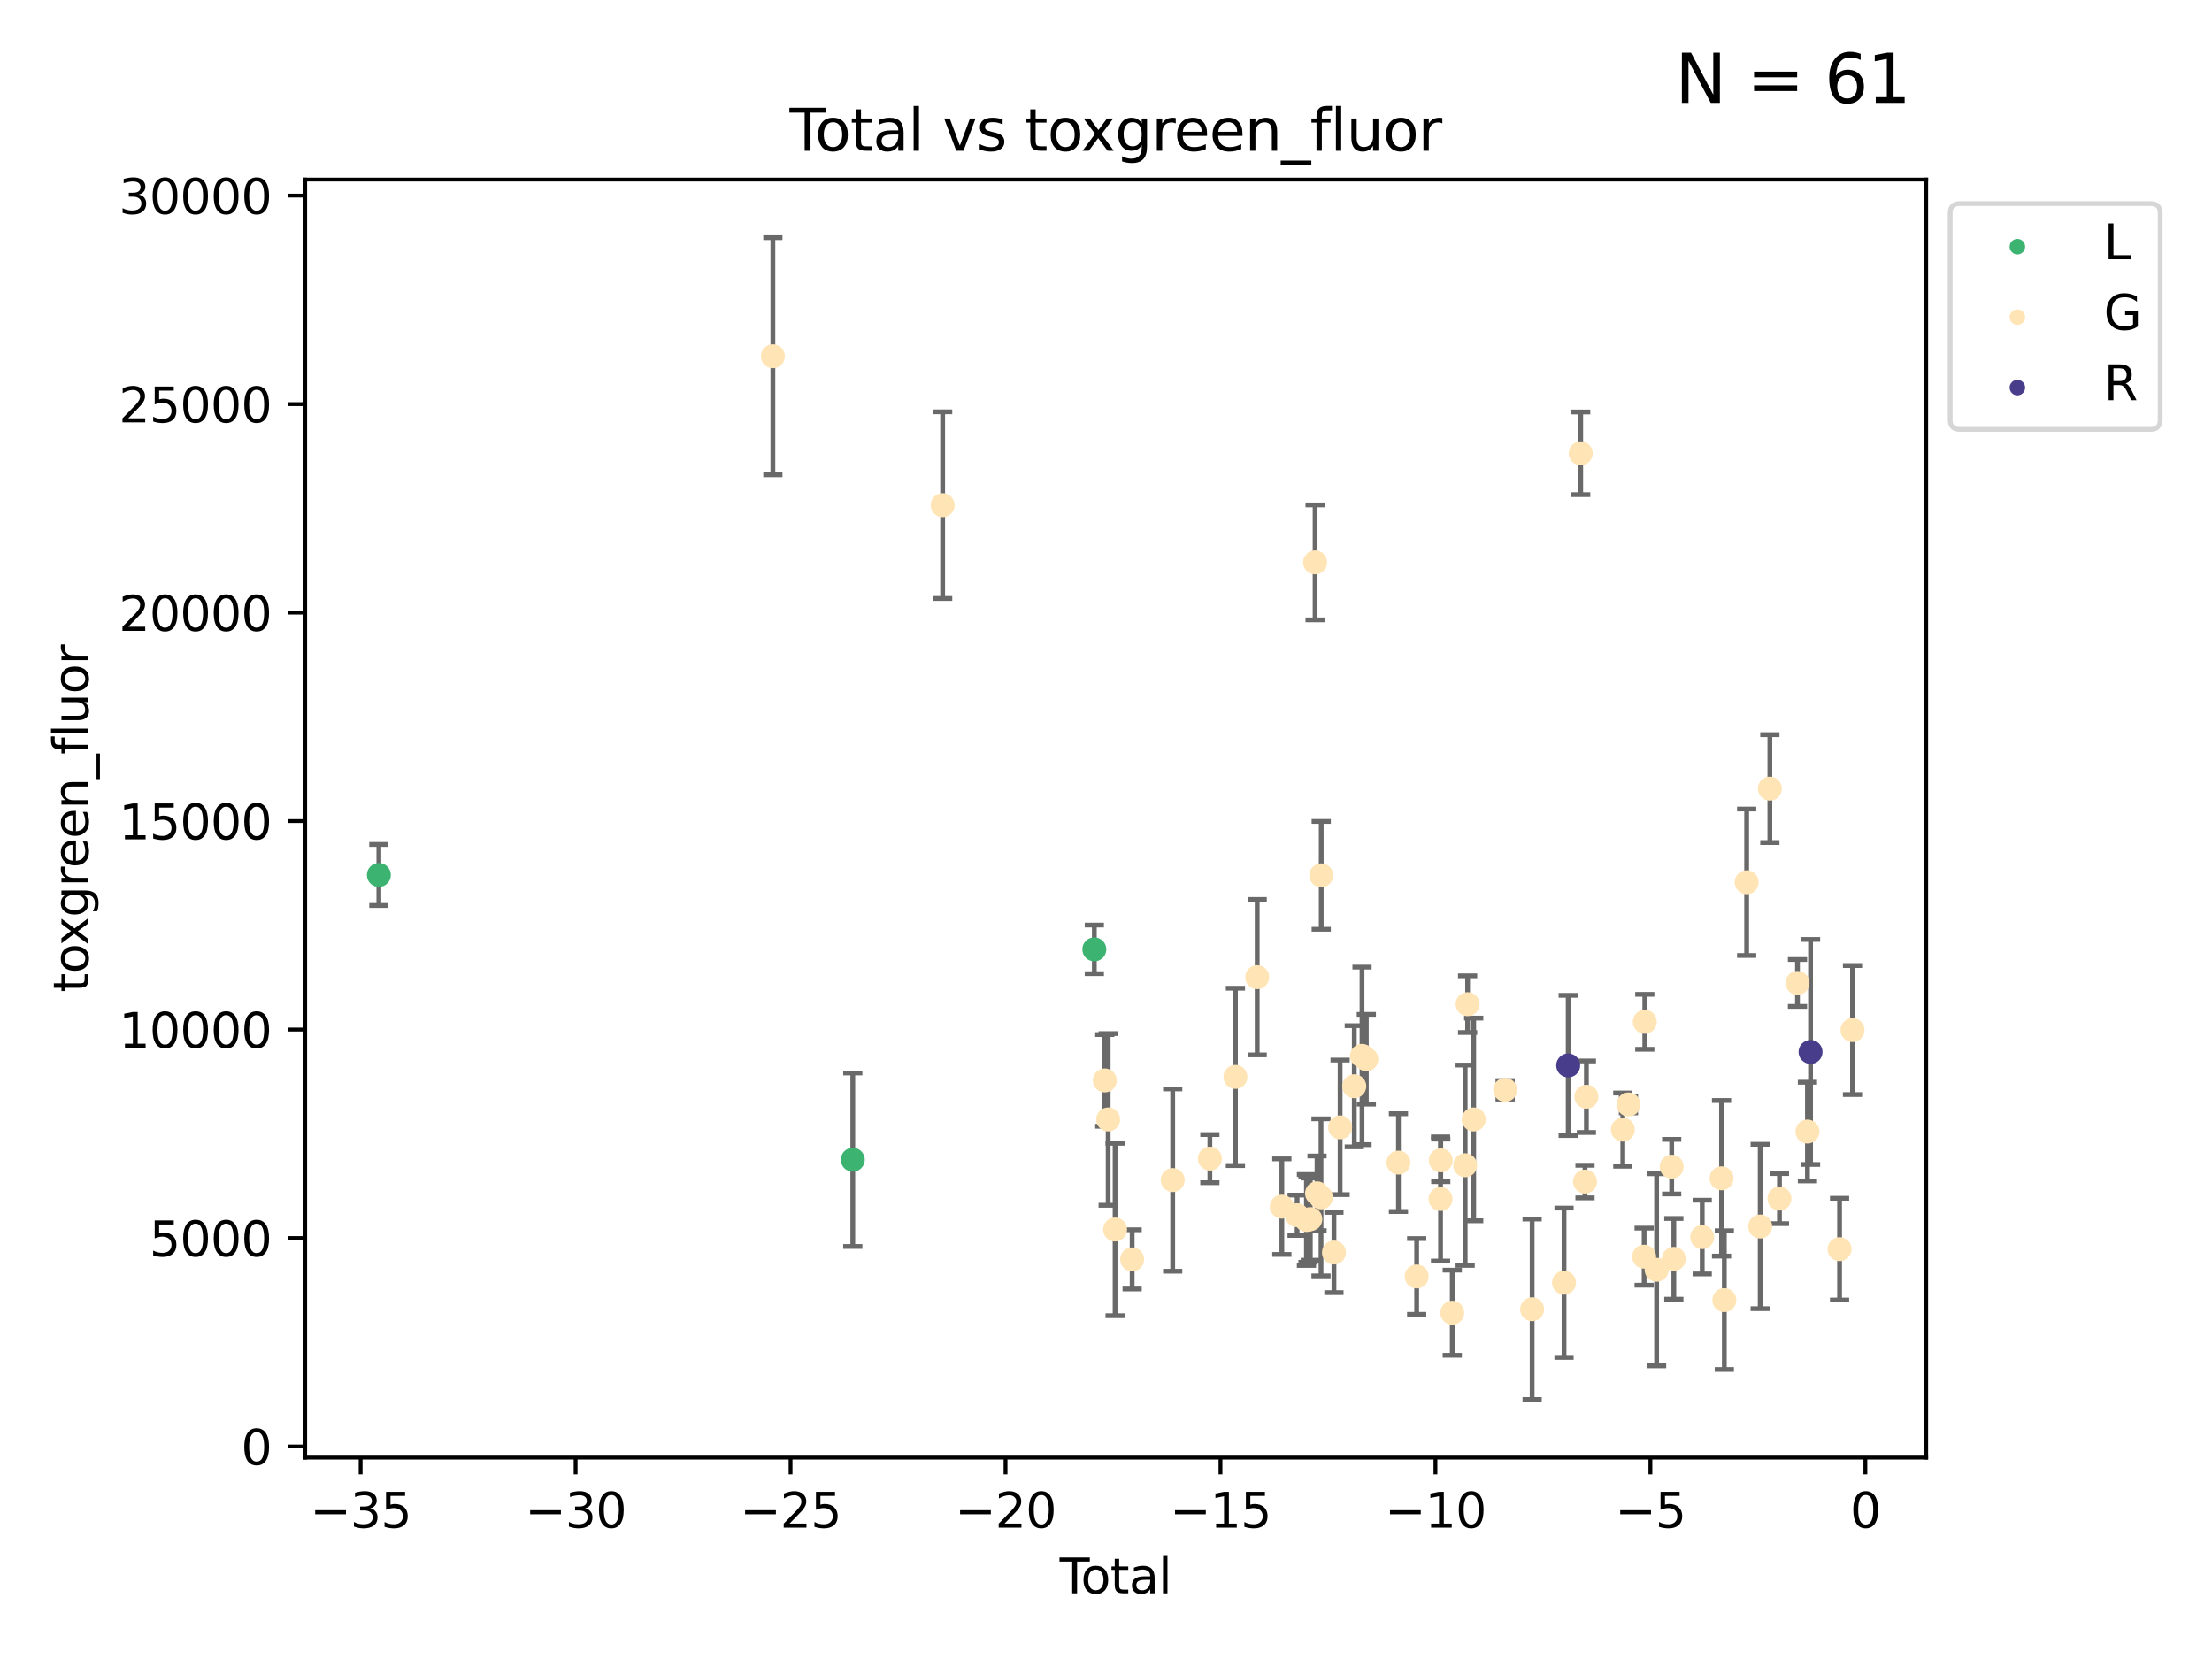 <?xml version="1.0" encoding="utf-8" standalone="no"?>
<!DOCTYPE svg PUBLIC "-//W3C//DTD SVG 1.1//EN"
  "http://www.w3.org/Graphics/SVG/1.1/DTD/svg11.dtd">
<svg xmlns:xlink="http://www.w3.org/1999/xlink" width="460.8pt" height="345.6pt" viewBox="0 0 460.8 345.6" xmlns="http://www.w3.org/2000/svg" version="1.1">
 <defs>
  <style type="text/css">*{stroke-linejoin: round; stroke-linecap: butt}</style>
 </defs>
 <g id="figure_1">
  <g id="patch_1">
   <path d="M 0 345.6 
L 460.8 345.6 
L 460.8 0 
L 0 0 
z
" style="fill: #ffffff"/>
  </g>
  <g id="axes_1">
   <g id="patch_2">
    <path d="M 63.571 303.64 
L 401.26 303.64 
L 401.26 37.411 
L 63.571 37.411 
z
" style="fill: #ffffff"/>
   </g>
   <g id="PathCollection_1">
    <defs>
     <path id="me2aeda7c23" d="M 0 1.118 
C 0.297 1.118 0.581 1 0.791 0.791 
C 1 0.581 1.118 0.297 1.118 0 
C 1.118 -0.297 1 -0.581 0.791 -0.791 
C 0.581 -1 0.297 -1.118 0 -1.118 
C -0.297 -1.118 -0.581 -1 -0.791 -0.791 
C -1 -0.581 -1.118 -0.297 -1.118 0 
C -1.118 0.297 -1 0.581 -0.791 0.791 
C -0.581 1 -0.297 1.118 0 1.118 
z
" style="stroke: #3cb371"/>
    </defs>
    <g clip-path="url(#p23b3aa441e)">
     <use xlink:href="#me2aeda7c23" x="78.921" y="182.274" style="fill: #3cb371; stroke: #3cb371"/>
     <use xlink:href="#me2aeda7c23" x="177.651" y="241.595" style="fill: #3cb371; stroke: #3cb371"/>
     <use xlink:href="#me2aeda7c23" x="227.968" y="197.769" style="fill: #3cb371; stroke: #3cb371"/>
    </g>
   </g>
   <g id="PathCollection_2">
    <defs>
     <path id="m305d0d58a8" d="M 0 1.118 
C 0.297 1.118 0.581 1 0.791 0.791 
C 1 0.581 1.118 0.297 1.118 0 
C 1.118 -0.297 1 -0.581 0.791 -0.791 
C 0.581 -1 0.297 -1.118 0 -1.118 
C -0.297 -1.118 -0.581 -1 -0.791 -0.791 
C -1 -0.581 -1.118 -0.297 -1.118 0 
C -1.118 0.297 -1 0.581 -0.791 0.791 
C -0.581 1 -0.297 1.118 0 1.118 
z
" style="stroke: #ffe4b5"/>
    </defs>
    <g clip-path="url(#p23b3aa441e)">
     <use xlink:href="#m305d0d58a8" x="161.003" y="74.208" style="fill: #ffe4b5; stroke: #ffe4b5"/>
     <use xlink:href="#m305d0d58a8" x="196.371" y="105.23" style="fill: #ffe4b5; stroke: #ffe4b5"/>
     <use xlink:href="#m305d0d58a8" x="230.148" y="225.076" style="fill: #ffe4b5; stroke: #ffe4b5"/>
     <use xlink:href="#m305d0d58a8" x="230.85" y="233.197" style="fill: #ffe4b5; stroke: #ffe4b5"/>
     <use xlink:href="#m305d0d58a8" x="232.294" y="256.133" style="fill: #ffe4b5; stroke: #ffe4b5"/>
     <use xlink:href="#m305d0d58a8" x="235.846" y="262.355" style="fill: #ffe4b5; stroke: #ffe4b5"/>
     <use xlink:href="#m305d0d58a8" x="244.294" y="245.833" style="fill: #ffe4b5; stroke: #ffe4b5"/>
     <use xlink:href="#m305d0d58a8" x="252.041" y="241.366" style="fill: #ffe4b5; stroke: #ffe4b5"/>
     <use xlink:href="#m305d0d58a8" x="257.364" y="224.338" style="fill: #ffe4b5; stroke: #ffe4b5"/>
     <use xlink:href="#m305d0d58a8" x="261.895" y="203.567" style="fill: #ffe4b5; stroke: #ffe4b5"/>
     <use xlink:href="#m305d0d58a8" x="267.033" y="251.371" style="fill: #ffe4b5; stroke: #ffe4b5"/>
     <use xlink:href="#m305d0d58a8" x="270.213" y="253.158" style="fill: #ffe4b5; stroke: #ffe4b5"/>
     <use xlink:href="#m305d0d58a8" x="272.154" y="254.144" style="fill: #ffe4b5; stroke: #ffe4b5"/>
     <use xlink:href="#m305d0d58a8" x="272.483" y="254.078" style="fill: #ffe4b5; stroke: #ffe4b5"/>
     <use xlink:href="#m305d0d58a8" x="272.962" y="253.966" style="fill: #ffe4b5; stroke: #ffe4b5"/>
     <use xlink:href="#m305d0d58a8" x="273.958" y="117.154" style="fill: #ffe4b5; stroke: #ffe4b5"/>
     <use xlink:href="#m305d0d58a8" x="274.361" y="248.597" style="fill: #ffe4b5; stroke: #ffe4b5"/>
     <use xlink:href="#m305d0d58a8" x="275.192" y="249.435" style="fill: #ffe4b5; stroke: #ffe4b5"/>
     <use xlink:href="#m305d0d58a8" x="275.236" y="182.351" style="fill: #ffe4b5; stroke: #ffe4b5"/>
     <use xlink:href="#m305d0d58a8" x="277.887" y="260.922" style="fill: #ffe4b5; stroke: #ffe4b5"/>
     <use xlink:href="#m305d0d58a8" x="279.17" y="234.845" style="fill: #ffe4b5; stroke: #ffe4b5"/>
     <use xlink:href="#m305d0d58a8" x="282.124" y="226.288" style="fill: #ffe4b5; stroke: #ffe4b5"/>
     <use xlink:href="#m305d0d58a8" x="283.734" y="219.956" style="fill: #ffe4b5; stroke: #ffe4b5"/>
     <use xlink:href="#m305d0d58a8" x="284.63" y="220.66" style="fill: #ffe4b5; stroke: #ffe4b5"/>
     <use xlink:href="#m305d0d58a8" x="291.322" y="242.198" style="fill: #ffe4b5; stroke: #ffe4b5"/>
     <use xlink:href="#m305d0d58a8" x="295.118" y="265.915" style="fill: #ffe4b5; stroke: #ffe4b5"/>
     <use xlink:href="#m305d0d58a8" x="300.094" y="249.77" style="fill: #ffe4b5; stroke: #ffe4b5"/>
     <use xlink:href="#m305d0d58a8" x="300.14" y="241.728" style="fill: #ffe4b5; stroke: #ffe4b5"/>
     <use xlink:href="#m305d0d58a8" x="302.534" y="273.469" style="fill: #ffe4b5; stroke: #ffe4b5"/>
     <use xlink:href="#m305d0d58a8" x="305.221" y="242.746" style="fill: #ffe4b5; stroke: #ffe4b5"/>
     <use xlink:href="#m305d0d58a8" x="305.732" y="209.192" style="fill: #ffe4b5; stroke: #ffe4b5"/>
     <use xlink:href="#m305d0d58a8" x="307.001" y="233.201" style="fill: #ffe4b5; stroke: #ffe4b5"/>
     <use xlink:href="#m305d0d58a8" x="313.546" y="227.045" style="fill: #ffe4b5; stroke: #ffe4b5"/>
     <use xlink:href="#m305d0d58a8" x="319.172" y="272.743" style="fill: #ffe4b5; stroke: #ffe4b5"/>
     <use xlink:href="#m305d0d58a8" x="325.818" y="267.219" style="fill: #ffe4b5; stroke: #ffe4b5"/>
     <use xlink:href="#m305d0d58a8" x="329.291" y="94.432" style="fill: #ffe4b5; stroke: #ffe4b5"/>
     <use xlink:href="#m305d0d58a8" x="330.185" y="246.148" style="fill: #ffe4b5; stroke: #ffe4b5"/>
     <use xlink:href="#m305d0d58a8" x="330.476" y="228.467" style="fill: #ffe4b5; stroke: #ffe4b5"/>
     <use xlink:href="#m305d0d58a8" x="338.061" y="235.325" style="fill: #ffe4b5; stroke: #ffe4b5"/>
     <use xlink:href="#m305d0d58a8" x="339.243" y="230.083" style="fill: #ffe4b5; stroke: #ffe4b5"/>
     <use xlink:href="#m305d0d58a8" x="342.505" y="261.792" style="fill: #ffe4b5; stroke: #ffe4b5"/>
     <use xlink:href="#m305d0d58a8" x="342.644" y="212.862" style="fill: #ffe4b5; stroke: #ffe4b5"/>
     <use xlink:href="#m305d0d58a8" x="345.104" y="264.527" style="fill: #ffe4b5; stroke: #ffe4b5"/>
     <use xlink:href="#m305d0d58a8" x="348.243" y="243.04" style="fill: #ffe4b5; stroke: #ffe4b5"/>
     <use xlink:href="#m305d0d58a8" x="348.692" y="262.246" style="fill: #ffe4b5; stroke: #ffe4b5"/>
     <use xlink:href="#m305d0d58a8" x="354.605" y="257.711" style="fill: #ffe4b5; stroke: #ffe4b5"/>
     <use xlink:href="#m305d0d58a8" x="358.631" y="245.466" style="fill: #ffe4b5; stroke: #ffe4b5"/>
     <use xlink:href="#m305d0d58a8" x="359.21" y="270.848" style="fill: #ffe4b5; stroke: #ffe4b5"/>
     <use xlink:href="#m305d0d58a8" x="363.86" y="183.792" style="fill: #ffe4b5; stroke: #ffe4b5"/>
     <use xlink:href="#m305d0d58a8" x="366.685" y="255.503" style="fill: #ffe4b5; stroke: #ffe4b5"/>
     <use xlink:href="#m305d0d58a8" x="368.694" y="164.284" style="fill: #ffe4b5; stroke: #ffe4b5"/>
     <use xlink:href="#m305d0d58a8" x="370.692" y="249.691" style="fill: #ffe4b5; stroke: #ffe4b5"/>
     <use xlink:href="#m305d0d58a8" x="374.451" y="204.766" style="fill: #ffe4b5; stroke: #ffe4b5"/>
     <use xlink:href="#m305d0d58a8" x="376.525" y="235.728" style="fill: #ffe4b5; stroke: #ffe4b5"/>
     <use xlink:href="#m305d0d58a8" x="383.218" y="260.221" style="fill: #ffe4b5; stroke: #ffe4b5"/>
     <use xlink:href="#m305d0d58a8" x="385.911" y="214.584" style="fill: #ffe4b5; stroke: #ffe4b5"/>
    </g>
   </g>
   <g id="PathCollection_3">
    <defs>
     <path id="m5c3d2d1b0e" d="M 0 1.118 
C 0.297 1.118 0.581 1 0.791 0.791 
C 1 0.581 1.118 0.297 1.118 0 
C 1.118 -0.297 1 -0.581 0.791 -0.791 
C 0.581 -1 0.297 -1.118 0 -1.118 
C -0.297 -1.118 -0.581 -1 -0.791 -0.791 
C -1 -0.581 -1.118 -0.297 -1.118 0 
C -1.118 0.297 -1 0.581 -0.791 0.791 
C -0.581 1 -0.297 1.118 0 1.118 
z
" style="stroke: #483d8b"/>
    </defs>
    <g clip-path="url(#p23b3aa441e)">
     <use xlink:href="#m5c3d2d1b0e" x="326.683" y="221.954" style="fill: #483d8b; stroke: #483d8b"/>
     <use xlink:href="#m5c3d2d1b0e" x="377.174" y="219.142" style="fill: #483d8b; stroke: #483d8b"/>
    </g>
   </g>
   <g id="matplotlib.axis_1">
    <g id="xtick_1">
     <g id="line2d_1">
      <defs>
       <path id="m73152539b7" d="M 0 0 
L 0 3.5 
" style="stroke: #000000; stroke-width: 0.8"/>
      </defs>
      <g>
       <use xlink:href="#m73152539b7" x="75.125" y="303.64" style="stroke: #000000; stroke-width: 0.8"/>
      </g>
     </g>
     <g id="text_1">
      <!-- −35 -->
      <g transform="translate(64.573 318.238)scale(0.1 -0.1)">
       <defs>
        <path id="DejaVuSans-2212" d="M 678 2272 
L 4684 2272 
L 4684 1741 
L 678 1741 
L 678 2272 
z
" transform="scale(0.016)"/>
        <path id="DejaVuSans-33" d="M 2597 2516 
Q 3050 2419 3304 2112 
Q 3559 1806 3559 1356 
Q 3559 666 3084 287 
Q 2609 -91 1734 -91 
Q 1441 -91 1130 -33 
Q 819 25 488 141 
L 488 750 
Q 750 597 1062 519 
Q 1375 441 1716 441 
Q 2309 441 2620 675 
Q 2931 909 2931 1356 
Q 2931 1769 2642 2001 
Q 2353 2234 1838 2234 
L 1294 2234 
L 1294 2753 
L 1863 2753 
Q 2328 2753 2575 2939 
Q 2822 3125 2822 3475 
Q 2822 3834 2567 4026 
Q 2313 4219 1838 4219 
Q 1578 4219 1281 4162 
Q 984 4106 628 3988 
L 628 4550 
Q 988 4650 1302 4700 
Q 1616 4750 1894 4750 
Q 2613 4750 3031 4423 
Q 3450 4097 3450 3541 
Q 3450 3153 3228 2886 
Q 3006 2619 2597 2516 
z
" transform="scale(0.016)"/>
        <path id="DejaVuSans-35" d="M 691 4666 
L 3169 4666 
L 3169 4134 
L 1269 4134 
L 1269 2991 
Q 1406 3038 1543 3061 
Q 1681 3084 1819 3084 
Q 2600 3084 3056 2656 
Q 3513 2228 3513 1497 
Q 3513 744 3044 326 
Q 2575 -91 1722 -91 
Q 1428 -91 1123 -41 
Q 819 9 494 109 
L 494 744 
Q 775 591 1075 516 
Q 1375 441 1709 441 
Q 2250 441 2565 725 
Q 2881 1009 2881 1497 
Q 2881 1984 2565 2268 
Q 2250 2553 1709 2553 
Q 1456 2553 1204 2497 
Q 953 2441 691 2322 
L 691 4666 
z
" transform="scale(0.016)"/>
       </defs>
       <use xlink:href="#DejaVuSans-2212"/>
       <use xlink:href="#DejaVuSans-33" x="83.789"/>
       <use xlink:href="#DejaVuSans-35" x="147.412"/>
      </g>
     </g>
    </g>
    <g id="xtick_2">
     <g id="line2d_2">
      <g>
       <use xlink:href="#m73152539b7" x="119.906" y="303.64" style="stroke: #000000; stroke-width: 0.8"/>
      </g>
     </g>
     <g id="text_2">
      <!-- −30 -->
      <g transform="translate(109.353 318.238)scale(0.1 -0.1)">
       <defs>
        <path id="DejaVuSans-30" d="M 2034 4250 
Q 1547 4250 1301 3770 
Q 1056 3291 1056 2328 
Q 1056 1369 1301 889 
Q 1547 409 2034 409 
Q 2525 409 2770 889 
Q 3016 1369 3016 2328 
Q 3016 3291 2770 3770 
Q 2525 4250 2034 4250 
z
M 2034 4750 
Q 2819 4750 3233 4129 
Q 3647 3509 3647 2328 
Q 3647 1150 3233 529 
Q 2819 -91 2034 -91 
Q 1250 -91 836 529 
Q 422 1150 422 2328 
Q 422 3509 836 4129 
Q 1250 4750 2034 4750 
z
" transform="scale(0.016)"/>
       </defs>
       <use xlink:href="#DejaVuSans-2212"/>
       <use xlink:href="#DejaVuSans-33" x="83.789"/>
       <use xlink:href="#DejaVuSans-30" x="147.412"/>
      </g>
     </g>
    </g>
    <g id="xtick_3">
     <g id="line2d_3">
      <g>
       <use xlink:href="#m73152539b7" x="164.686" y="303.64" style="stroke: #000000; stroke-width: 0.8"/>
      </g>
     </g>
     <g id="text_3">
      <!-- −25 -->
      <g transform="translate(154.134 318.238)scale(0.1 -0.1)">
       <defs>
        <path id="DejaVuSans-32" d="M 1228 531 
L 3431 531 
L 3431 0 
L 469 0 
L 469 531 
Q 828 903 1448 1529 
Q 2069 2156 2228 2338 
Q 2531 2678 2651 2914 
Q 2772 3150 2772 3378 
Q 2772 3750 2511 3984 
Q 2250 4219 1831 4219 
Q 1534 4219 1204 4116 
Q 875 4013 500 3803 
L 500 4441 
Q 881 4594 1212 4672 
Q 1544 4750 1819 4750 
Q 2544 4750 2975 4387 
Q 3406 4025 3406 3419 
Q 3406 3131 3298 2873 
Q 3191 2616 2906 2266 
Q 2828 2175 2409 1742 
Q 1991 1309 1228 531 
z
" transform="scale(0.016)"/>
       </defs>
       <use xlink:href="#DejaVuSans-2212"/>
       <use xlink:href="#DejaVuSans-32" x="83.789"/>
       <use xlink:href="#DejaVuSans-35" x="147.412"/>
      </g>
     </g>
    </g>
    <g id="xtick_4">
     <g id="line2d_4">
      <g>
       <use xlink:href="#m73152539b7" x="209.467" y="303.64" style="stroke: #000000; stroke-width: 0.8"/>
      </g>
     </g>
     <g id="text_4">
      <!-- −20 -->
      <g transform="translate(198.915 318.238)scale(0.1 -0.1)">
       <use xlink:href="#DejaVuSans-2212"/>
       <use xlink:href="#DejaVuSans-32" x="83.789"/>
       <use xlink:href="#DejaVuSans-30" x="147.412"/>
      </g>
     </g>
    </g>
    <g id="xtick_5">
     <g id="line2d_5">
      <g>
       <use xlink:href="#m73152539b7" x="254.248" y="303.64" style="stroke: #000000; stroke-width: 0.8"/>
      </g>
     </g>
     <g id="text_5">
      <!-- −15 -->
      <g transform="translate(243.695 318.238)scale(0.1 -0.1)">
       <defs>
        <path id="DejaVuSans-31" d="M 794 531 
L 1825 531 
L 1825 4091 
L 703 3866 
L 703 4441 
L 1819 4666 
L 2450 4666 
L 2450 531 
L 3481 531 
L 3481 0 
L 794 0 
L 794 531 
z
" transform="scale(0.016)"/>
       </defs>
       <use xlink:href="#DejaVuSans-2212"/>
       <use xlink:href="#DejaVuSans-31" x="83.789"/>
       <use xlink:href="#DejaVuSans-35" x="147.412"/>
      </g>
     </g>
    </g>
    <g id="xtick_6">
     <g id="line2d_6">
      <g>
       <use xlink:href="#m73152539b7" x="299.028" y="303.64" style="stroke: #000000; stroke-width: 0.8"/>
      </g>
     </g>
     <g id="text_6">
      <!-- −10 -->
      <g transform="translate(288.476 318.238)scale(0.1 -0.1)">
       <use xlink:href="#DejaVuSans-2212"/>
       <use xlink:href="#DejaVuSans-31" x="83.789"/>
       <use xlink:href="#DejaVuSans-30" x="147.412"/>
      </g>
     </g>
    </g>
    <g id="xtick_7">
     <g id="line2d_7">
      <g>
       <use xlink:href="#m73152539b7" x="343.809" y="303.64" style="stroke: #000000; stroke-width: 0.8"/>
      </g>
     </g>
     <g id="text_7">
      <!-- −5 -->
      <g transform="translate(336.438 318.238)scale(0.1 -0.1)">
       <use xlink:href="#DejaVuSans-2212"/>
       <use xlink:href="#DejaVuSans-35" x="83.789"/>
      </g>
     </g>
    </g>
    <g id="xtick_8">
     <g id="line2d_8">
      <g>
       <use xlink:href="#m73152539b7" x="388.59" y="303.64" style="stroke: #000000; stroke-width: 0.8"/>
      </g>
     </g>
     <g id="text_8">
      <!-- 0 -->
      <g transform="translate(385.408 318.238)scale(0.1 -0.1)">
       <use xlink:href="#DejaVuSans-30"/>
      </g>
     </g>
    </g>
    <g id="text_9">
     <!-- Total -->
     <g transform="translate(220.739 331.917)scale(0.1 -0.1)">
      <defs>
       <path id="DejaVuSans-54" d="M -19 4666 
L 3928 4666 
L 3928 4134 
L 2272 4134 
L 2272 0 
L 1638 0 
L 1638 4134 
L -19 4134 
L -19 4666 
z
" transform="scale(0.016)"/>
       <path id="DejaVuSans-6f" d="M 1959 3097 
Q 1497 3097 1228 2736 
Q 959 2375 959 1747 
Q 959 1119 1226 758 
Q 1494 397 1959 397 
Q 2419 397 2687 759 
Q 2956 1122 2956 1747 
Q 2956 2369 2687 2733 
Q 2419 3097 1959 3097 
z
M 1959 3584 
Q 2709 3584 3137 3096 
Q 3566 2609 3566 1747 
Q 3566 888 3137 398 
Q 2709 -91 1959 -91 
Q 1206 -91 779 398 
Q 353 888 353 1747 
Q 353 2609 779 3096 
Q 1206 3584 1959 3584 
z
" transform="scale(0.016)"/>
       <path id="DejaVuSans-74" d="M 1172 4494 
L 1172 3500 
L 2356 3500 
L 2356 3053 
L 1172 3053 
L 1172 1153 
Q 1172 725 1289 603 
Q 1406 481 1766 481 
L 2356 481 
L 2356 0 
L 1766 0 
Q 1100 0 847 248 
Q 594 497 594 1153 
L 594 3053 
L 172 3053 
L 172 3500 
L 594 3500 
L 594 4494 
L 1172 4494 
z
" transform="scale(0.016)"/>
       <path id="DejaVuSans-61" d="M 2194 1759 
Q 1497 1759 1228 1600 
Q 959 1441 959 1056 
Q 959 750 1161 570 
Q 1363 391 1709 391 
Q 2188 391 2477 730 
Q 2766 1069 2766 1631 
L 2766 1759 
L 2194 1759 
z
M 3341 1997 
L 3341 0 
L 2766 0 
L 2766 531 
Q 2569 213 2275 61 
Q 1981 -91 1556 -91 
Q 1019 -91 701 211 
Q 384 513 384 1019 
Q 384 1609 779 1909 
Q 1175 2209 1959 2209 
L 2766 2209 
L 2766 2266 
Q 2766 2663 2505 2880 
Q 2244 3097 1772 3097 
Q 1472 3097 1187 3025 
Q 903 2953 641 2809 
L 641 3341 
Q 956 3463 1253 3523 
Q 1550 3584 1831 3584 
Q 2591 3584 2966 3190 
Q 3341 2797 3341 1997 
z
" transform="scale(0.016)"/>
       <path id="DejaVuSans-6c" d="M 603 4863 
L 1178 4863 
L 1178 0 
L 603 0 
L 603 4863 
z
" transform="scale(0.016)"/>
      </defs>
      <use xlink:href="#DejaVuSans-54"/>
      <use xlink:href="#DejaVuSans-6f" x="44.084"/>
      <use xlink:href="#DejaVuSans-74" x="105.266"/>
      <use xlink:href="#DejaVuSans-61" x="144.475"/>
      <use xlink:href="#DejaVuSans-6c" x="205.754"/>
     </g>
    </g>
   </g>
   <g id="matplotlib.axis_2">
    <g id="ytick_1">
     <g id="line2d_9">
      <defs>
       <path id="m3c828157c5" d="M 0 0 
L -3.5 0 
" style="stroke: #000000; stroke-width: 0.8"/>
      </defs>
      <g>
       <use xlink:href="#m3c828157c5" x="63.571" y="301.335" style="stroke: #000000; stroke-width: 0.8"/>
      </g>
     </g>
     <g id="text_10">
      <!-- 0 -->
      <g transform="translate(50.209 305.134)scale(0.1 -0.1)">
       <use xlink:href="#DejaVuSans-30"/>
      </g>
     </g>
    </g>
    <g id="ytick_2">
     <g id="line2d_10">
      <g>
       <use xlink:href="#m3c828157c5" x="63.571" y="257.905" style="stroke: #000000; stroke-width: 0.8"/>
      </g>
     </g>
     <g id="text_11">
      <!-- 5000 -->
      <g transform="translate(31.121 261.704)scale(0.1 -0.1)">
       <use xlink:href="#DejaVuSans-35"/>
       <use xlink:href="#DejaVuSans-30" x="63.623"/>
       <use xlink:href="#DejaVuSans-30" x="127.246"/>
       <use xlink:href="#DejaVuSans-30" x="190.869"/>
      </g>
     </g>
    </g>
    <g id="ytick_3">
     <g id="line2d_11">
      <g>
       <use xlink:href="#m3c828157c5" x="63.571" y="214.475" style="stroke: #000000; stroke-width: 0.8"/>
      </g>
     </g>
     <g id="text_12">
      <!-- 10000 -->
      <g transform="translate(24.759 218.275)scale(0.1 -0.1)">
       <use xlink:href="#DejaVuSans-31"/>
       <use xlink:href="#DejaVuSans-30" x="63.623"/>
       <use xlink:href="#DejaVuSans-30" x="127.246"/>
       <use xlink:href="#DejaVuSans-30" x="190.869"/>
       <use xlink:href="#DejaVuSans-30" x="254.492"/>
      </g>
     </g>
    </g>
    <g id="ytick_4">
     <g id="line2d_12">
      <g>
       <use xlink:href="#m3c828157c5" x="63.571" y="171.046" style="stroke: #000000; stroke-width: 0.8"/>
      </g>
     </g>
     <g id="text_13">
      <!-- 15000 -->
      <g transform="translate(24.759 174.845)scale(0.1 -0.1)">
       <use xlink:href="#DejaVuSans-31"/>
       <use xlink:href="#DejaVuSans-35" x="63.623"/>
       <use xlink:href="#DejaVuSans-30" x="127.246"/>
       <use xlink:href="#DejaVuSans-30" x="190.869"/>
       <use xlink:href="#DejaVuSans-30" x="254.492"/>
      </g>
     </g>
    </g>
    <g id="ytick_5">
     <g id="line2d_13">
      <g>
       <use xlink:href="#m3c828157c5" x="63.571" y="127.616" style="stroke: #000000; stroke-width: 0.8"/>
      </g>
     </g>
     <g id="text_14">
      <!-- 20000 -->
      <g transform="translate(24.759 131.415)scale(0.1 -0.1)">
       <use xlink:href="#DejaVuSans-32"/>
       <use xlink:href="#DejaVuSans-30" x="63.623"/>
       <use xlink:href="#DejaVuSans-30" x="127.246"/>
       <use xlink:href="#DejaVuSans-30" x="190.869"/>
       <use xlink:href="#DejaVuSans-30" x="254.492"/>
      </g>
     </g>
    </g>
    <g id="ytick_6">
     <g id="line2d_14">
      <g>
       <use xlink:href="#m3c828157c5" x="63.571" y="84.186" style="stroke: #000000; stroke-width: 0.8"/>
      </g>
     </g>
     <g id="text_15">
      <!-- 25000 -->
      <g transform="translate(24.759 87.985)scale(0.1 -0.1)">
       <use xlink:href="#DejaVuSans-32"/>
       <use xlink:href="#DejaVuSans-35" x="63.623"/>
       <use xlink:href="#DejaVuSans-30" x="127.246"/>
       <use xlink:href="#DejaVuSans-30" x="190.869"/>
       <use xlink:href="#DejaVuSans-30" x="254.492"/>
      </g>
     </g>
    </g>
    <g id="ytick_7">
     <g id="line2d_15">
      <g>
       <use xlink:href="#m3c828157c5" x="63.571" y="40.757" style="stroke: #000000; stroke-width: 0.8"/>
      </g>
     </g>
     <g id="text_16">
      <!-- 30000 -->
      <g transform="translate(24.759 44.556)scale(0.1 -0.1)">
       <use xlink:href="#DejaVuSans-33"/>
       <use xlink:href="#DejaVuSans-30" x="63.623"/>
       <use xlink:href="#DejaVuSans-30" x="127.246"/>
       <use xlink:href="#DejaVuSans-30" x="190.869"/>
       <use xlink:href="#DejaVuSans-30" x="254.492"/>
      </g>
     </g>
    </g>
    <g id="text_17">
     <!-- toxgreen_fluor -->
     <g transform="translate(18.401 206.72)rotate(-90)scale(0.1 -0.1)">
      <defs>
       <path id="DejaVuSans-78" d="M 3513 3500 
L 2247 1797 
L 3578 0 
L 2900 0 
L 1881 1375 
L 863 0 
L 184 0 
L 1544 1831 
L 300 3500 
L 978 3500 
L 1906 2253 
L 2834 3500 
L 3513 3500 
z
" transform="scale(0.016)"/>
       <path id="DejaVuSans-67" d="M 2906 1791 
Q 2906 2416 2648 2759 
Q 2391 3103 1925 3103 
Q 1463 3103 1205 2759 
Q 947 2416 947 1791 
Q 947 1169 1205 825 
Q 1463 481 1925 481 
Q 2391 481 2648 825 
Q 2906 1169 2906 1791 
z
M 3481 434 
Q 3481 -459 3084 -895 
Q 2688 -1331 1869 -1331 
Q 1566 -1331 1297 -1286 
Q 1028 -1241 775 -1147 
L 775 -588 
Q 1028 -725 1275 -790 
Q 1522 -856 1778 -856 
Q 2344 -856 2625 -561 
Q 2906 -266 2906 331 
L 2906 616 
Q 2728 306 2450 153 
Q 2172 0 1784 0 
Q 1141 0 747 490 
Q 353 981 353 1791 
Q 353 2603 747 3093 
Q 1141 3584 1784 3584 
Q 2172 3584 2450 3431 
Q 2728 3278 2906 2969 
L 2906 3500 
L 3481 3500 
L 3481 434 
z
" transform="scale(0.016)"/>
       <path id="DejaVuSans-72" d="M 2631 2963 
Q 2534 3019 2420 3045 
Q 2306 3072 2169 3072 
Q 1681 3072 1420 2755 
Q 1159 2438 1159 1844 
L 1159 0 
L 581 0 
L 581 3500 
L 1159 3500 
L 1159 2956 
Q 1341 3275 1631 3429 
Q 1922 3584 2338 3584 
Q 2397 3584 2469 3576 
Q 2541 3569 2628 3553 
L 2631 2963 
z
" transform="scale(0.016)"/>
       <path id="DejaVuSans-65" d="M 3597 1894 
L 3597 1613 
L 953 1613 
Q 991 1019 1311 708 
Q 1631 397 2203 397 
Q 2534 397 2845 478 
Q 3156 559 3463 722 
L 3463 178 
Q 3153 47 2828 -22 
Q 2503 -91 2169 -91 
Q 1331 -91 842 396 
Q 353 884 353 1716 
Q 353 2575 817 3079 
Q 1281 3584 2069 3584 
Q 2775 3584 3186 3129 
Q 3597 2675 3597 1894 
z
M 3022 2063 
Q 3016 2534 2758 2815 
Q 2500 3097 2075 3097 
Q 1594 3097 1305 2825 
Q 1016 2553 972 2059 
L 3022 2063 
z
" transform="scale(0.016)"/>
       <path id="DejaVuSans-6e" d="M 3513 2113 
L 3513 0 
L 2938 0 
L 2938 2094 
Q 2938 2591 2744 2837 
Q 2550 3084 2163 3084 
Q 1697 3084 1428 2787 
Q 1159 2491 1159 1978 
L 1159 0 
L 581 0 
L 581 3500 
L 1159 3500 
L 1159 2956 
Q 1366 3272 1645 3428 
Q 1925 3584 2291 3584 
Q 2894 3584 3203 3211 
Q 3513 2838 3513 2113 
z
" transform="scale(0.016)"/>
       <path id="DejaVuSans-5f" d="M 3263 -1063 
L 3263 -1509 
L -63 -1509 
L -63 -1063 
L 3263 -1063 
z
" transform="scale(0.016)"/>
       <path id="DejaVuSans-66" d="M 2375 4863 
L 2375 4384 
L 1825 4384 
Q 1516 4384 1395 4259 
Q 1275 4134 1275 3809 
L 1275 3500 
L 2222 3500 
L 2222 3053 
L 1275 3053 
L 1275 0 
L 697 0 
L 697 3053 
L 147 3053 
L 147 3500 
L 697 3500 
L 697 3744 
Q 697 4328 969 4595 
Q 1241 4863 1831 4863 
L 2375 4863 
z
" transform="scale(0.016)"/>
       <path id="DejaVuSans-75" d="M 544 1381 
L 544 3500 
L 1119 3500 
L 1119 1403 
Q 1119 906 1312 657 
Q 1506 409 1894 409 
Q 2359 409 2629 706 
Q 2900 1003 2900 1516 
L 2900 3500 
L 3475 3500 
L 3475 0 
L 2900 0 
L 2900 538 
Q 2691 219 2414 64 
Q 2138 -91 1772 -91 
Q 1169 -91 856 284 
Q 544 659 544 1381 
z
M 1991 3584 
L 1991 3584 
z
" transform="scale(0.016)"/>
      </defs>
      <use xlink:href="#DejaVuSans-74"/>
      <use xlink:href="#DejaVuSans-6f" x="39.209"/>
      <use xlink:href="#DejaVuSans-78" x="97.266"/>
      <use xlink:href="#DejaVuSans-67" x="156.445"/>
      <use xlink:href="#DejaVuSans-72" x="219.922"/>
      <use xlink:href="#DejaVuSans-65" x="258.785"/>
      <use xlink:href="#DejaVuSans-65" x="320.309"/>
      <use xlink:href="#DejaVuSans-6e" x="381.832"/>
      <use xlink:href="#DejaVuSans-5f" x="445.211"/>
      <use xlink:href="#DejaVuSans-66" x="495.211"/>
      <use xlink:href="#DejaVuSans-6c" x="530.416"/>
      <use xlink:href="#DejaVuSans-75" x="558.199"/>
      <use xlink:href="#DejaVuSans-6f" x="621.578"/>
      <use xlink:href="#DejaVuSans-72" x="682.76"/>
     </g>
    </g>
   </g>
   <g id="LineCollection_1">
    <path d="M 78.921 188.633 
L 78.921 175.915 
" clip-path="url(#p23b3aa441e)" style="fill: none; stroke: #696969"/>
    <path d="M 177.651 259.662 
L 177.651 223.528 
" clip-path="url(#p23b3aa441e)" style="fill: none; stroke: #696969"/>
    <path d="M 227.968 202.829 
L 227.968 192.709 
" clip-path="url(#p23b3aa441e)" style="fill: none; stroke: #696969"/>
   </g>
   <g id="line2d_16">
    <defs>
     <path id="ma5280a70a8" d="M 2 0 
L -2 -0 
" style="stroke: #696969"/>
    </defs>
    <g clip-path="url(#p23b3aa441e)">
     <use xlink:href="#ma5280a70a8" x="78.921" y="188.633" style="fill: #696969; stroke: #696969"/>
     <use xlink:href="#ma5280a70a8" x="177.651" y="259.662" style="fill: #696969; stroke: #696969"/>
     <use xlink:href="#ma5280a70a8" x="227.968" y="202.829" style="fill: #696969; stroke: #696969"/>
    </g>
   </g>
   <g id="line2d_17">
    <g clip-path="url(#p23b3aa441e)">
     <use xlink:href="#ma5280a70a8" x="78.921" y="175.915" style="fill: #696969; stroke: #696969"/>
     <use xlink:href="#ma5280a70a8" x="177.651" y="223.528" style="fill: #696969; stroke: #696969"/>
     <use xlink:href="#ma5280a70a8" x="227.968" y="192.709" style="fill: #696969; stroke: #696969"/>
    </g>
   </g>
   <g id="LineCollection_2">
    <path d="M 161.003 98.904 
L 161.003 49.513 
" clip-path="url(#p23b3aa441e)" style="fill: none; stroke: #696969"/>
    <path d="M 196.371 124.674 
L 196.371 85.787 
" clip-path="url(#p23b3aa441e)" style="fill: none; stroke: #696969"/>
    <path d="M 230.148 234.625 
L 230.148 215.527 
" clip-path="url(#p23b3aa441e)" style="fill: none; stroke: #696969"/>
    <path d="M 230.85 251.079 
L 230.85 215.315 
" clip-path="url(#p23b3aa441e)" style="fill: none; stroke: #696969"/>
    <path d="M 232.294 274.091 
L 232.294 238.175 
" clip-path="url(#p23b3aa441e)" style="fill: none; stroke: #696969"/>
    <path d="M 235.846 268.526 
L 235.846 256.183 
" clip-path="url(#p23b3aa441e)" style="fill: none; stroke: #696969"/>
    <path d="M 244.294 264.821 
L 244.294 226.845 
" clip-path="url(#p23b3aa441e)" style="fill: none; stroke: #696969"/>
    <path d="M 252.041 246.382 
L 252.041 236.35 
" clip-path="url(#p23b3aa441e)" style="fill: none; stroke: #696969"/>
    <path d="M 257.364 242.813 
L 257.364 205.864 
" clip-path="url(#p23b3aa441e)" style="fill: none; stroke: #696969"/>
    <path d="M 261.895 219.755 
L 261.895 187.379 
" clip-path="url(#p23b3aa441e)" style="fill: none; stroke: #696969"/>
    <path d="M 267.033 261.325 
L 267.033 241.418 
" clip-path="url(#p23b3aa441e)" style="fill: none; stroke: #696969"/>
    <path d="M 270.213 257.359 
L 270.213 248.958 
" clip-path="url(#p23b3aa441e)" style="fill: none; stroke: #696969"/>
    <path d="M 272.154 263.613 
L 272.154 244.675 
" clip-path="url(#p23b3aa441e)" style="fill: none; stroke: #696969"/>
    <path d="M 272.483 262.958 
L 272.483 245.199 
" clip-path="url(#p23b3aa441e)" style="fill: none; stroke: #696969"/>
    <path d="M 272.962 262.529 
L 272.962 245.404 
" clip-path="url(#p23b3aa441e)" style="fill: none; stroke: #696969"/>
    <path d="M 273.958 129.126 
L 273.958 105.182 
" clip-path="url(#p23b3aa441e)" style="fill: none; stroke: #696969"/>
    <path d="M 274.361 256.377 
L 274.361 240.818 
" clip-path="url(#p23b3aa441e)" style="fill: none; stroke: #696969"/>
    <path d="M 275.192 265.798 
L 275.192 233.072 
" clip-path="url(#p23b3aa441e)" style="fill: none; stroke: #696969"/>
    <path d="M 275.236 193.583 
L 275.236 171.119 
" clip-path="url(#p23b3aa441e)" style="fill: none; stroke: #696969"/>
    <path d="M 277.887 269.281 
L 277.887 252.563 
" clip-path="url(#p23b3aa441e)" style="fill: none; stroke: #696969"/>
    <path d="M 279.17 248.859 
L 279.17 220.831 
" clip-path="url(#p23b3aa441e)" style="fill: none; stroke: #696969"/>
    <path d="M 282.124 238.906 
L 282.124 213.67 
" clip-path="url(#p23b3aa441e)" style="fill: none; stroke: #696969"/>
    <path d="M 283.734 238.448 
L 283.734 201.464 
" clip-path="url(#p23b3aa441e)" style="fill: none; stroke: #696969"/>
    <path d="M 284.63 230.012 
L 284.63 211.309 
" clip-path="url(#p23b3aa441e)" style="fill: none; stroke: #696969"/>
    <path d="M 291.322 252.385 
L 291.322 232.01 
" clip-path="url(#p23b3aa441e)" style="fill: none; stroke: #696969"/>
    <path d="M 295.118 273.809 
L 295.118 258.021 
" clip-path="url(#p23b3aa441e)" style="fill: none; stroke: #696969"/>
    <path d="M 300.094 262.702 
L 300.094 236.837 
" clip-path="url(#p23b3aa441e)" style="fill: none; stroke: #696969"/>
    <path d="M 300.14 246.154 
L 300.14 237.302 
" clip-path="url(#p23b3aa441e)" style="fill: none; stroke: #696969"/>
    <path d="M 302.534 282.334 
L 302.534 264.605 
" clip-path="url(#p23b3aa441e)" style="fill: none; stroke: #696969"/>
    <path d="M 305.221 263.611 
L 305.221 221.882 
" clip-path="url(#p23b3aa441e)" style="fill: none; stroke: #696969"/>
    <path d="M 305.732 215.095 
L 305.732 203.288 
" clip-path="url(#p23b3aa441e)" style="fill: none; stroke: #696969"/>
    <path d="M 307.001 254.312 
L 307.001 212.089 
" clip-path="url(#p23b3aa441e)" style="fill: none; stroke: #696969"/>
    <path d="M 313.546 228.967 
L 313.546 225.123 
" clip-path="url(#p23b3aa441e)" style="fill: none; stroke: #696969"/>
    <path d="M 319.172 291.539 
L 319.172 253.947 
" clip-path="url(#p23b3aa441e)" style="fill: none; stroke: #696969"/>
    <path d="M 325.818 282.773 
L 325.818 251.666 
" clip-path="url(#p23b3aa441e)" style="fill: none; stroke: #696969"/>
    <path d="M 329.291 103.045 
L 329.291 85.818 
" clip-path="url(#p23b3aa441e)" style="fill: none; stroke: #696969"/>
    <path d="M 330.185 249.544 
L 330.185 242.751 
" clip-path="url(#p23b3aa441e)" style="fill: none; stroke: #696969"/>
    <path d="M 330.476 235.916 
L 330.476 221.019 
" clip-path="url(#p23b3aa441e)" style="fill: none; stroke: #696969"/>
    <path d="M 338.061 242.952 
L 338.061 227.697 
" clip-path="url(#p23b3aa441e)" style="fill: none; stroke: #696969"/>
    <path d="M 339.243 231.824 
L 339.243 228.342 
" clip-path="url(#p23b3aa441e)" style="fill: none; stroke: #696969"/>
    <path d="M 342.505 267.739 
L 342.505 255.845 
" clip-path="url(#p23b3aa441e)" style="fill: none; stroke: #696969"/>
    <path d="M 342.644 218.582 
L 342.644 207.142 
" clip-path="url(#p23b3aa441e)" style="fill: none; stroke: #696969"/>
    <path d="M 345.104 284.538 
L 345.104 244.516 
" clip-path="url(#p23b3aa441e)" style="fill: none; stroke: #696969"/>
    <path d="M 348.243 248.728 
L 348.243 237.353 
" clip-path="url(#p23b3aa441e)" style="fill: none; stroke: #696969"/>
    <path d="M 348.692 270.657 
L 348.692 253.834 
" clip-path="url(#p23b3aa441e)" style="fill: none; stroke: #696969"/>
    <path d="M 354.605 265.392 
L 354.605 250.03 
" clip-path="url(#p23b3aa441e)" style="fill: none; stroke: #696969"/>
    <path d="M 358.631 261.673 
L 358.631 229.259 
" clip-path="url(#p23b3aa441e)" style="fill: none; stroke: #696969"/>
    <path d="M 359.21 285.299 
L 359.21 256.398 
" clip-path="url(#p23b3aa441e)" style="fill: none; stroke: #696969"/>
    <path d="M 363.86 199.045 
L 363.86 168.54 
" clip-path="url(#p23b3aa441e)" style="fill: none; stroke: #696969"/>
    <path d="M 366.685 272.624 
L 366.685 238.382 
" clip-path="url(#p23b3aa441e)" style="fill: none; stroke: #696969"/>
    <path d="M 368.694 175.52 
L 368.694 153.047 
" clip-path="url(#p23b3aa441e)" style="fill: none; stroke: #696969"/>
    <path d="M 370.692 254.905 
L 370.692 244.477 
" clip-path="url(#p23b3aa441e)" style="fill: none; stroke: #696969"/>
    <path d="M 374.451 209.649 
L 374.451 199.884 
" clip-path="url(#p23b3aa441e)" style="fill: none; stroke: #696969"/>
    <path d="M 376.525 246.008 
L 376.525 225.448 
" clip-path="url(#p23b3aa441e)" style="fill: none; stroke: #696969"/>
    <path d="M 383.218 270.818 
L 383.218 249.624 
" clip-path="url(#p23b3aa441e)" style="fill: none; stroke: #696969"/>
    <path d="M 385.911 228.025 
L 385.911 201.143 
" clip-path="url(#p23b3aa441e)" style="fill: none; stroke: #696969"/>
   </g>
   <g id="line2d_18">
    <g clip-path="url(#p23b3aa441e)">
     <use xlink:href="#ma5280a70a8" x="161.003" y="98.904" style="fill: #696969; stroke: #696969"/>
     <use xlink:href="#ma5280a70a8" x="196.371" y="124.674" style="fill: #696969; stroke: #696969"/>
     <use xlink:href="#ma5280a70a8" x="230.148" y="234.625" style="fill: #696969; stroke: #696969"/>
     <use xlink:href="#ma5280a70a8" x="230.85" y="251.079" style="fill: #696969; stroke: #696969"/>
     <use xlink:href="#ma5280a70a8" x="232.294" y="274.091" style="fill: #696969; stroke: #696969"/>
     <use xlink:href="#ma5280a70a8" x="235.846" y="268.526" style="fill: #696969; stroke: #696969"/>
     <use xlink:href="#ma5280a70a8" x="244.294" y="264.821" style="fill: #696969; stroke: #696969"/>
     <use xlink:href="#ma5280a70a8" x="252.041" y="246.382" style="fill: #696969; stroke: #696969"/>
     <use xlink:href="#ma5280a70a8" x="257.364" y="242.813" style="fill: #696969; stroke: #696969"/>
     <use xlink:href="#ma5280a70a8" x="261.895" y="219.755" style="fill: #696969; stroke: #696969"/>
     <use xlink:href="#ma5280a70a8" x="267.033" y="261.325" style="fill: #696969; stroke: #696969"/>
     <use xlink:href="#ma5280a70a8" x="270.213" y="257.359" style="fill: #696969; stroke: #696969"/>
     <use xlink:href="#ma5280a70a8" x="272.154" y="263.613" style="fill: #696969; stroke: #696969"/>
     <use xlink:href="#ma5280a70a8" x="272.483" y="262.958" style="fill: #696969; stroke: #696969"/>
     <use xlink:href="#ma5280a70a8" x="272.962" y="262.529" style="fill: #696969; stroke: #696969"/>
     <use xlink:href="#ma5280a70a8" x="273.958" y="129.126" style="fill: #696969; stroke: #696969"/>
     <use xlink:href="#ma5280a70a8" x="274.361" y="256.377" style="fill: #696969; stroke: #696969"/>
     <use xlink:href="#ma5280a70a8" x="275.192" y="265.798" style="fill: #696969; stroke: #696969"/>
     <use xlink:href="#ma5280a70a8" x="275.236" y="193.583" style="fill: #696969; stroke: #696969"/>
     <use xlink:href="#ma5280a70a8" x="277.887" y="269.281" style="fill: #696969; stroke: #696969"/>
     <use xlink:href="#ma5280a70a8" x="279.17" y="248.859" style="fill: #696969; stroke: #696969"/>
     <use xlink:href="#ma5280a70a8" x="282.124" y="238.906" style="fill: #696969; stroke: #696969"/>
     <use xlink:href="#ma5280a70a8" x="283.734" y="238.448" style="fill: #696969; stroke: #696969"/>
     <use xlink:href="#ma5280a70a8" x="284.63" y="230.012" style="fill: #696969; stroke: #696969"/>
     <use xlink:href="#ma5280a70a8" x="291.322" y="252.385" style="fill: #696969; stroke: #696969"/>
     <use xlink:href="#ma5280a70a8" x="295.118" y="273.809" style="fill: #696969; stroke: #696969"/>
     <use xlink:href="#ma5280a70a8" x="300.094" y="262.702" style="fill: #696969; stroke: #696969"/>
     <use xlink:href="#ma5280a70a8" x="300.14" y="246.154" style="fill: #696969; stroke: #696969"/>
     <use xlink:href="#ma5280a70a8" x="302.534" y="282.334" style="fill: #696969; stroke: #696969"/>
     <use xlink:href="#ma5280a70a8" x="305.221" y="263.611" style="fill: #696969; stroke: #696969"/>
     <use xlink:href="#ma5280a70a8" x="305.732" y="215.095" style="fill: #696969; stroke: #696969"/>
     <use xlink:href="#ma5280a70a8" x="307.001" y="254.312" style="fill: #696969; stroke: #696969"/>
     <use xlink:href="#ma5280a70a8" x="313.546" y="228.967" style="fill: #696969; stroke: #696969"/>
     <use xlink:href="#ma5280a70a8" x="319.172" y="291.539" style="fill: #696969; stroke: #696969"/>
     <use xlink:href="#ma5280a70a8" x="325.818" y="282.773" style="fill: #696969; stroke: #696969"/>
     <use xlink:href="#ma5280a70a8" x="329.291" y="103.045" style="fill: #696969; stroke: #696969"/>
     <use xlink:href="#ma5280a70a8" x="330.185" y="249.544" style="fill: #696969; stroke: #696969"/>
     <use xlink:href="#ma5280a70a8" x="330.476" y="235.916" style="fill: #696969; stroke: #696969"/>
     <use xlink:href="#ma5280a70a8" x="338.061" y="242.952" style="fill: #696969; stroke: #696969"/>
     <use xlink:href="#ma5280a70a8" x="339.243" y="231.824" style="fill: #696969; stroke: #696969"/>
     <use xlink:href="#ma5280a70a8" x="342.505" y="267.739" style="fill: #696969; stroke: #696969"/>
     <use xlink:href="#ma5280a70a8" x="342.644" y="218.582" style="fill: #696969; stroke: #696969"/>
     <use xlink:href="#ma5280a70a8" x="345.104" y="284.538" style="fill: #696969; stroke: #696969"/>
     <use xlink:href="#ma5280a70a8" x="348.243" y="248.728" style="fill: #696969; stroke: #696969"/>
     <use xlink:href="#ma5280a70a8" x="348.692" y="270.657" style="fill: #696969; stroke: #696969"/>
     <use xlink:href="#ma5280a70a8" x="354.605" y="265.392" style="fill: #696969; stroke: #696969"/>
     <use xlink:href="#ma5280a70a8" x="358.631" y="261.673" style="fill: #696969; stroke: #696969"/>
     <use xlink:href="#ma5280a70a8" x="359.21" y="285.299" style="fill: #696969; stroke: #696969"/>
     <use xlink:href="#ma5280a70a8" x="363.86" y="199.045" style="fill: #696969; stroke: #696969"/>
     <use xlink:href="#ma5280a70a8" x="366.685" y="272.624" style="fill: #696969; stroke: #696969"/>
     <use xlink:href="#ma5280a70a8" x="368.694" y="175.52" style="fill: #696969; stroke: #696969"/>
     <use xlink:href="#ma5280a70a8" x="370.692" y="254.905" style="fill: #696969; stroke: #696969"/>
     <use xlink:href="#ma5280a70a8" x="374.451" y="209.649" style="fill: #696969; stroke: #696969"/>
     <use xlink:href="#ma5280a70a8" x="376.525" y="246.008" style="fill: #696969; stroke: #696969"/>
     <use xlink:href="#ma5280a70a8" x="383.218" y="270.818" style="fill: #696969; stroke: #696969"/>
     <use xlink:href="#ma5280a70a8" x="385.911" y="228.025" style="fill: #696969; stroke: #696969"/>
    </g>
   </g>
   <g id="line2d_19">
    <g clip-path="url(#p23b3aa441e)">
     <use xlink:href="#ma5280a70a8" x="161.003" y="49.513" style="fill: #696969; stroke: #696969"/>
     <use xlink:href="#ma5280a70a8" x="196.371" y="85.787" style="fill: #696969; stroke: #696969"/>
     <use xlink:href="#ma5280a70a8" x="230.148" y="215.527" style="fill: #696969; stroke: #696969"/>
     <use xlink:href="#ma5280a70a8" x="230.85" y="215.315" style="fill: #696969; stroke: #696969"/>
     <use xlink:href="#ma5280a70a8" x="232.294" y="238.175" style="fill: #696969; stroke: #696969"/>
     <use xlink:href="#ma5280a70a8" x="235.846" y="256.183" style="fill: #696969; stroke: #696969"/>
     <use xlink:href="#ma5280a70a8" x="244.294" y="226.845" style="fill: #696969; stroke: #696969"/>
     <use xlink:href="#ma5280a70a8" x="252.041" y="236.35" style="fill: #696969; stroke: #696969"/>
     <use xlink:href="#ma5280a70a8" x="257.364" y="205.864" style="fill: #696969; stroke: #696969"/>
     <use xlink:href="#ma5280a70a8" x="261.895" y="187.379" style="fill: #696969; stroke: #696969"/>
     <use xlink:href="#ma5280a70a8" x="267.033" y="241.418" style="fill: #696969; stroke: #696969"/>
     <use xlink:href="#ma5280a70a8" x="270.213" y="248.958" style="fill: #696969; stroke: #696969"/>
     <use xlink:href="#ma5280a70a8" x="272.154" y="244.675" style="fill: #696969; stroke: #696969"/>
     <use xlink:href="#ma5280a70a8" x="272.483" y="245.199" style="fill: #696969; stroke: #696969"/>
     <use xlink:href="#ma5280a70a8" x="272.962" y="245.404" style="fill: #696969; stroke: #696969"/>
     <use xlink:href="#ma5280a70a8" x="273.958" y="105.182" style="fill: #696969; stroke: #696969"/>
     <use xlink:href="#ma5280a70a8" x="274.361" y="240.818" style="fill: #696969; stroke: #696969"/>
     <use xlink:href="#ma5280a70a8" x="275.192" y="233.072" style="fill: #696969; stroke: #696969"/>
     <use xlink:href="#ma5280a70a8" x="275.236" y="171.119" style="fill: #696969; stroke: #696969"/>
     <use xlink:href="#ma5280a70a8" x="277.887" y="252.563" style="fill: #696969; stroke: #696969"/>
     <use xlink:href="#ma5280a70a8" x="279.17" y="220.831" style="fill: #696969; stroke: #696969"/>
     <use xlink:href="#ma5280a70a8" x="282.124" y="213.67" style="fill: #696969; stroke: #696969"/>
     <use xlink:href="#ma5280a70a8" x="283.734" y="201.464" style="fill: #696969; stroke: #696969"/>
     <use xlink:href="#ma5280a70a8" x="284.63" y="211.309" style="fill: #696969; stroke: #696969"/>
     <use xlink:href="#ma5280a70a8" x="291.322" y="232.01" style="fill: #696969; stroke: #696969"/>
     <use xlink:href="#ma5280a70a8" x="295.118" y="258.021" style="fill: #696969; stroke: #696969"/>
     <use xlink:href="#ma5280a70a8" x="300.094" y="236.837" style="fill: #696969; stroke: #696969"/>
     <use xlink:href="#ma5280a70a8" x="300.14" y="237.302" style="fill: #696969; stroke: #696969"/>
     <use xlink:href="#ma5280a70a8" x="302.534" y="264.605" style="fill: #696969; stroke: #696969"/>
     <use xlink:href="#ma5280a70a8" x="305.221" y="221.882" style="fill: #696969; stroke: #696969"/>
     <use xlink:href="#ma5280a70a8" x="305.732" y="203.288" style="fill: #696969; stroke: #696969"/>
     <use xlink:href="#ma5280a70a8" x="307.001" y="212.089" style="fill: #696969; stroke: #696969"/>
     <use xlink:href="#ma5280a70a8" x="313.546" y="225.123" style="fill: #696969; stroke: #696969"/>
     <use xlink:href="#ma5280a70a8" x="319.172" y="253.947" style="fill: #696969; stroke: #696969"/>
     <use xlink:href="#ma5280a70a8" x="325.818" y="251.666" style="fill: #696969; stroke: #696969"/>
     <use xlink:href="#ma5280a70a8" x="329.291" y="85.818" style="fill: #696969; stroke: #696969"/>
     <use xlink:href="#ma5280a70a8" x="330.185" y="242.751" style="fill: #696969; stroke: #696969"/>
     <use xlink:href="#ma5280a70a8" x="330.476" y="221.019" style="fill: #696969; stroke: #696969"/>
     <use xlink:href="#ma5280a70a8" x="338.061" y="227.697" style="fill: #696969; stroke: #696969"/>
     <use xlink:href="#ma5280a70a8" x="339.243" y="228.342" style="fill: #696969; stroke: #696969"/>
     <use xlink:href="#ma5280a70a8" x="342.505" y="255.845" style="fill: #696969; stroke: #696969"/>
     <use xlink:href="#ma5280a70a8" x="342.644" y="207.142" style="fill: #696969; stroke: #696969"/>
     <use xlink:href="#ma5280a70a8" x="345.104" y="244.516" style="fill: #696969; stroke: #696969"/>
     <use xlink:href="#ma5280a70a8" x="348.243" y="237.353" style="fill: #696969; stroke: #696969"/>
     <use xlink:href="#ma5280a70a8" x="348.692" y="253.834" style="fill: #696969; stroke: #696969"/>
     <use xlink:href="#ma5280a70a8" x="354.605" y="250.03" style="fill: #696969; stroke: #696969"/>
     <use xlink:href="#ma5280a70a8" x="358.631" y="229.259" style="fill: #696969; stroke: #696969"/>
     <use xlink:href="#ma5280a70a8" x="359.21" y="256.398" style="fill: #696969; stroke: #696969"/>
     <use xlink:href="#ma5280a70a8" x="363.86" y="168.54" style="fill: #696969; stroke: #696969"/>
     <use xlink:href="#ma5280a70a8" x="366.685" y="238.382" style="fill: #696969; stroke: #696969"/>
     <use xlink:href="#ma5280a70a8" x="368.694" y="153.047" style="fill: #696969; stroke: #696969"/>
     <use xlink:href="#ma5280a70a8" x="370.692" y="244.477" style="fill: #696969; stroke: #696969"/>
     <use xlink:href="#ma5280a70a8" x="374.451" y="199.884" style="fill: #696969; stroke: #696969"/>
     <use xlink:href="#ma5280a70a8" x="376.525" y="225.448" style="fill: #696969; stroke: #696969"/>
     <use xlink:href="#ma5280a70a8" x="383.218" y="249.624" style="fill: #696969; stroke: #696969"/>
     <use xlink:href="#ma5280a70a8" x="385.911" y="201.143" style="fill: #696969; stroke: #696969"/>
    </g>
   </g>
   <g id="LineCollection_3">
    <path d="M 326.683 236.553 
L 326.683 207.355 
" clip-path="url(#p23b3aa441e)" style="fill: none; stroke: #696969"/>
    <path d="M 377.174 242.582 
L 377.174 195.702 
" clip-path="url(#p23b3aa441e)" style="fill: none; stroke: #696969"/>
   </g>
   <g id="line2d_20">
    <g clip-path="url(#p23b3aa441e)">
     <use xlink:href="#ma5280a70a8" x="326.683" y="236.553" style="fill: #696969; stroke: #696969"/>
     <use xlink:href="#ma5280a70a8" x="377.174" y="242.582" style="fill: #696969; stroke: #696969"/>
    </g>
   </g>
   <g id="line2d_21">
    <g clip-path="url(#p23b3aa441e)">
     <use xlink:href="#ma5280a70a8" x="326.683" y="207.355" style="fill: #696969; stroke: #696969"/>
     <use xlink:href="#ma5280a70a8" x="377.174" y="195.702" style="fill: #696969; stroke: #696969"/>
    </g>
   </g>
   <g id="line2d_22">
    <defs>
     <path id="m99073a91b5" d="M 0 2 
C 0.53 2 1.039 1.789 1.414 1.414 
C 1.789 1.039 2 0.53 2 0 
C 2 -0.53 1.789 -1.039 1.414 -1.414 
C 1.039 -1.789 0.53 -2 0 -2 
C -0.53 -2 -1.039 -1.789 -1.414 -1.414 
C -1.789 -1.039 -2 -0.53 -2 0 
C -2 0.53 -1.789 1.039 -1.414 1.414 
C -1.039 1.789 -0.53 2 0 2 
z
" style="stroke: #3cb371"/>
    </defs>
    <g clip-path="url(#p23b3aa441e)">
     <use xlink:href="#m99073a91b5" x="78.921" y="182.274" style="fill: #3cb371; stroke: #3cb371"/>
     <use xlink:href="#m99073a91b5" x="177.651" y="241.595" style="fill: #3cb371; stroke: #3cb371"/>
     <use xlink:href="#m99073a91b5" x="227.968" y="197.769" style="fill: #3cb371; stroke: #3cb371"/>
    </g>
   </g>
   <g id="line2d_23">
    <defs>
     <path id="me8401e51c0" d="M 0 2 
C 0.53 2 1.039 1.789 1.414 1.414 
C 1.789 1.039 2 0.53 2 0 
C 2 -0.53 1.789 -1.039 1.414 -1.414 
C 1.039 -1.789 0.53 -2 0 -2 
C -0.53 -2 -1.039 -1.789 -1.414 -1.414 
C -1.789 -1.039 -2 -0.53 -2 0 
C -2 0.53 -1.789 1.039 -1.414 1.414 
C -1.039 1.789 -0.53 2 0 2 
z
" style="stroke: #ffe4b5"/>
    </defs>
    <g clip-path="url(#p23b3aa441e)">
     <use xlink:href="#me8401e51c0" x="161.003" y="74.208" style="fill: #ffe4b5; stroke: #ffe4b5"/>
     <use xlink:href="#me8401e51c0" x="196.371" y="105.23" style="fill: #ffe4b5; stroke: #ffe4b5"/>
     <use xlink:href="#me8401e51c0" x="230.148" y="225.076" style="fill: #ffe4b5; stroke: #ffe4b5"/>
     <use xlink:href="#me8401e51c0" x="230.85" y="233.197" style="fill: #ffe4b5; stroke: #ffe4b5"/>
     <use xlink:href="#me8401e51c0" x="232.294" y="256.133" style="fill: #ffe4b5; stroke: #ffe4b5"/>
     <use xlink:href="#me8401e51c0" x="235.846" y="262.355" style="fill: #ffe4b5; stroke: #ffe4b5"/>
     <use xlink:href="#me8401e51c0" x="244.294" y="245.833" style="fill: #ffe4b5; stroke: #ffe4b5"/>
     <use xlink:href="#me8401e51c0" x="252.041" y="241.366" style="fill: #ffe4b5; stroke: #ffe4b5"/>
     <use xlink:href="#me8401e51c0" x="257.364" y="224.338" style="fill: #ffe4b5; stroke: #ffe4b5"/>
     <use xlink:href="#me8401e51c0" x="261.895" y="203.567" style="fill: #ffe4b5; stroke: #ffe4b5"/>
     <use xlink:href="#me8401e51c0" x="267.033" y="251.371" style="fill: #ffe4b5; stroke: #ffe4b5"/>
     <use xlink:href="#me8401e51c0" x="270.213" y="253.158" style="fill: #ffe4b5; stroke: #ffe4b5"/>
     <use xlink:href="#me8401e51c0" x="272.154" y="254.144" style="fill: #ffe4b5; stroke: #ffe4b5"/>
     <use xlink:href="#me8401e51c0" x="272.483" y="254.078" style="fill: #ffe4b5; stroke: #ffe4b5"/>
     <use xlink:href="#me8401e51c0" x="272.962" y="253.966" style="fill: #ffe4b5; stroke: #ffe4b5"/>
     <use xlink:href="#me8401e51c0" x="273.958" y="117.154" style="fill: #ffe4b5; stroke: #ffe4b5"/>
     <use xlink:href="#me8401e51c0" x="274.361" y="248.597" style="fill: #ffe4b5; stroke: #ffe4b5"/>
     <use xlink:href="#me8401e51c0" x="275.192" y="249.435" style="fill: #ffe4b5; stroke: #ffe4b5"/>
     <use xlink:href="#me8401e51c0" x="275.236" y="182.351" style="fill: #ffe4b5; stroke: #ffe4b5"/>
     <use xlink:href="#me8401e51c0" x="277.887" y="260.922" style="fill: #ffe4b5; stroke: #ffe4b5"/>
     <use xlink:href="#me8401e51c0" x="279.17" y="234.845" style="fill: #ffe4b5; stroke: #ffe4b5"/>
     <use xlink:href="#me8401e51c0" x="282.124" y="226.288" style="fill: #ffe4b5; stroke: #ffe4b5"/>
     <use xlink:href="#me8401e51c0" x="283.734" y="219.956" style="fill: #ffe4b5; stroke: #ffe4b5"/>
     <use xlink:href="#me8401e51c0" x="284.63" y="220.66" style="fill: #ffe4b5; stroke: #ffe4b5"/>
     <use xlink:href="#me8401e51c0" x="291.322" y="242.198" style="fill: #ffe4b5; stroke: #ffe4b5"/>
     <use xlink:href="#me8401e51c0" x="295.118" y="265.915" style="fill: #ffe4b5; stroke: #ffe4b5"/>
     <use xlink:href="#me8401e51c0" x="300.094" y="249.77" style="fill: #ffe4b5; stroke: #ffe4b5"/>
     <use xlink:href="#me8401e51c0" x="300.14" y="241.728" style="fill: #ffe4b5; stroke: #ffe4b5"/>
     <use xlink:href="#me8401e51c0" x="302.534" y="273.469" style="fill: #ffe4b5; stroke: #ffe4b5"/>
     <use xlink:href="#me8401e51c0" x="305.221" y="242.746" style="fill: #ffe4b5; stroke: #ffe4b5"/>
     <use xlink:href="#me8401e51c0" x="305.732" y="209.192" style="fill: #ffe4b5; stroke: #ffe4b5"/>
     <use xlink:href="#me8401e51c0" x="307.001" y="233.201" style="fill: #ffe4b5; stroke: #ffe4b5"/>
     <use xlink:href="#me8401e51c0" x="313.546" y="227.045" style="fill: #ffe4b5; stroke: #ffe4b5"/>
     <use xlink:href="#me8401e51c0" x="319.172" y="272.743" style="fill: #ffe4b5; stroke: #ffe4b5"/>
     <use xlink:href="#me8401e51c0" x="325.818" y="267.219" style="fill: #ffe4b5; stroke: #ffe4b5"/>
     <use xlink:href="#me8401e51c0" x="329.291" y="94.432" style="fill: #ffe4b5; stroke: #ffe4b5"/>
     <use xlink:href="#me8401e51c0" x="330.185" y="246.148" style="fill: #ffe4b5; stroke: #ffe4b5"/>
     <use xlink:href="#me8401e51c0" x="330.476" y="228.467" style="fill: #ffe4b5; stroke: #ffe4b5"/>
     <use xlink:href="#me8401e51c0" x="338.061" y="235.325" style="fill: #ffe4b5; stroke: #ffe4b5"/>
     <use xlink:href="#me8401e51c0" x="339.243" y="230.083" style="fill: #ffe4b5; stroke: #ffe4b5"/>
     <use xlink:href="#me8401e51c0" x="342.505" y="261.792" style="fill: #ffe4b5; stroke: #ffe4b5"/>
     <use xlink:href="#me8401e51c0" x="342.644" y="212.862" style="fill: #ffe4b5; stroke: #ffe4b5"/>
     <use xlink:href="#me8401e51c0" x="345.104" y="264.527" style="fill: #ffe4b5; stroke: #ffe4b5"/>
     <use xlink:href="#me8401e51c0" x="348.243" y="243.04" style="fill: #ffe4b5; stroke: #ffe4b5"/>
     <use xlink:href="#me8401e51c0" x="348.692" y="262.246" style="fill: #ffe4b5; stroke: #ffe4b5"/>
     <use xlink:href="#me8401e51c0" x="354.605" y="257.711" style="fill: #ffe4b5; stroke: #ffe4b5"/>
     <use xlink:href="#me8401e51c0" x="358.631" y="245.466" style="fill: #ffe4b5; stroke: #ffe4b5"/>
     <use xlink:href="#me8401e51c0" x="359.21" y="270.848" style="fill: #ffe4b5; stroke: #ffe4b5"/>
     <use xlink:href="#me8401e51c0" x="363.86" y="183.792" style="fill: #ffe4b5; stroke: #ffe4b5"/>
     <use xlink:href="#me8401e51c0" x="366.685" y="255.503" style="fill: #ffe4b5; stroke: #ffe4b5"/>
     <use xlink:href="#me8401e51c0" x="368.694" y="164.284" style="fill: #ffe4b5; stroke: #ffe4b5"/>
     <use xlink:href="#me8401e51c0" x="370.692" y="249.691" style="fill: #ffe4b5; stroke: #ffe4b5"/>
     <use xlink:href="#me8401e51c0" x="374.451" y="204.766" style="fill: #ffe4b5; stroke: #ffe4b5"/>
     <use xlink:href="#me8401e51c0" x="376.525" y="235.728" style="fill: #ffe4b5; stroke: #ffe4b5"/>
     <use xlink:href="#me8401e51c0" x="383.218" y="260.221" style="fill: #ffe4b5; stroke: #ffe4b5"/>
     <use xlink:href="#me8401e51c0" x="385.911" y="214.584" style="fill: #ffe4b5; stroke: #ffe4b5"/>
    </g>
   </g>
   <g id="line2d_24">
    <defs>
     <path id="m1f3ee81bb8" d="M 0 2 
C 0.53 2 1.039 1.789 1.414 1.414 
C 1.789 1.039 2 0.53 2 0 
C 2 -0.53 1.789 -1.039 1.414 -1.414 
C 1.039 -1.789 0.53 -2 0 -2 
C -0.53 -2 -1.039 -1.789 -1.414 -1.414 
C -1.789 -1.039 -2 -0.53 -2 0 
C -2 0.53 -1.789 1.039 -1.414 1.414 
C -1.039 1.789 -0.53 2 0 2 
z
" style="stroke: #483d8b"/>
    </defs>
    <g clip-path="url(#p23b3aa441e)">
     <use xlink:href="#m1f3ee81bb8" x="326.683" y="221.954" style="fill: #483d8b; stroke: #483d8b"/>
     <use xlink:href="#m1f3ee81bb8" x="377.174" y="219.142" style="fill: #483d8b; stroke: #483d8b"/>
    </g>
   </g>
   <g id="patch_3">
    <path d="M 63.571 303.64 
L 63.571 37.411 
" style="fill: none; stroke: #000000; stroke-width: 0.8; stroke-linejoin: miter; stroke-linecap: square"/>
   </g>
   <g id="patch_4">
    <path d="M 401.26 303.64 
L 401.26 37.411 
" style="fill: none; stroke: #000000; stroke-width: 0.8; stroke-linejoin: miter; stroke-linecap: square"/>
   </g>
   <g id="patch_5">
    <path d="M 63.571 303.64 
L 401.26 303.64 
" style="fill: none; stroke: #000000; stroke-width: 0.8; stroke-linejoin: miter; stroke-linecap: square"/>
   </g>
   <g id="patch_6">
    <path d="M 63.571 37.411 
L 401.26 37.411 
" style="fill: none; stroke: #000000; stroke-width: 0.8; stroke-linejoin: miter; stroke-linecap: square"/>
   </g>
   <g id="text_18">
    <!-- N = 61 -->
    <g transform="translate(348.964 21.426)scale(0.14 -0.14)">
     <defs>
      <path id="DejaVuSans-4e" d="M 628 4666 
L 1478 4666 
L 3547 763 
L 3547 4666 
L 4159 4666 
L 4159 0 
L 3309 0 
L 1241 3903 
L 1241 0 
L 628 0 
L 628 4666 
z
" transform="scale(0.016)"/>
      <path id="DejaVuSans-20" transform="scale(0.016)"/>
      <path id="DejaVuSans-3d" d="M 678 2906 
L 4684 2906 
L 4684 2381 
L 678 2381 
L 678 2906 
z
M 678 1631 
L 4684 1631 
L 4684 1100 
L 678 1100 
L 678 1631 
z
" transform="scale(0.016)"/>
      <path id="DejaVuSans-36" d="M 2113 2584 
Q 1688 2584 1439 2293 
Q 1191 2003 1191 1497 
Q 1191 994 1439 701 
Q 1688 409 2113 409 
Q 2538 409 2786 701 
Q 3034 994 3034 1497 
Q 3034 2003 2786 2293 
Q 2538 2584 2113 2584 
z
M 3366 4563 
L 3366 3988 
Q 3128 4100 2886 4159 
Q 2644 4219 2406 4219 
Q 1781 4219 1451 3797 
Q 1122 3375 1075 2522 
Q 1259 2794 1537 2939 
Q 1816 3084 2150 3084 
Q 2853 3084 3261 2657 
Q 3669 2231 3669 1497 
Q 3669 778 3244 343 
Q 2819 -91 2113 -91 
Q 1303 -91 875 529 
Q 447 1150 447 2328 
Q 447 3434 972 4092 
Q 1497 4750 2381 4750 
Q 2619 4750 2861 4703 
Q 3103 4656 3366 4563 
z
" transform="scale(0.016)"/>
     </defs>
     <use xlink:href="#DejaVuSans-4e"/>
     <use xlink:href="#DejaVuSans-20" x="74.805"/>
     <use xlink:href="#DejaVuSans-3d" x="106.592"/>
     <use xlink:href="#DejaVuSans-20" x="190.381"/>
     <use xlink:href="#DejaVuSans-36" x="222.168"/>
     <use xlink:href="#DejaVuSans-31" x="285.791"/>
    </g>
   </g>
   <g id="text_19">
    <!-- Total vs toxgreen_fluor -->
    <g transform="translate(164.48 31.411)scale(0.12 -0.12)">
     <defs>
      <path id="DejaVuSans-76" d="M 191 3500 
L 800 3500 
L 1894 563 
L 2988 3500 
L 3597 3500 
L 2284 0 
L 1503 0 
L 191 3500 
z
" transform="scale(0.016)"/>
      <path id="DejaVuSans-73" d="M 2834 3397 
L 2834 2853 
Q 2591 2978 2328 3040 
Q 2066 3103 1784 3103 
Q 1356 3103 1142 2972 
Q 928 2841 928 2578 
Q 928 2378 1081 2264 
Q 1234 2150 1697 2047 
L 1894 2003 
Q 2506 1872 2764 1633 
Q 3022 1394 3022 966 
Q 3022 478 2636 193 
Q 2250 -91 1575 -91 
Q 1294 -91 989 -36 
Q 684 19 347 128 
L 347 722 
Q 666 556 975 473 
Q 1284 391 1588 391 
Q 1994 391 2212 530 
Q 2431 669 2431 922 
Q 2431 1156 2273 1281 
Q 2116 1406 1581 1522 
L 1381 1569 
Q 847 1681 609 1914 
Q 372 2147 372 2553 
Q 372 3047 722 3315 
Q 1072 3584 1716 3584 
Q 2034 3584 2315 3537 
Q 2597 3491 2834 3397 
z
" transform="scale(0.016)"/>
     </defs>
     <use xlink:href="#DejaVuSans-54"/>
     <use xlink:href="#DejaVuSans-6f" x="44.084"/>
     <use xlink:href="#DejaVuSans-74" x="105.266"/>
     <use xlink:href="#DejaVuSans-61" x="144.475"/>
     <use xlink:href="#DejaVuSans-6c" x="205.754"/>
     <use xlink:href="#DejaVuSans-20" x="233.537"/>
     <use xlink:href="#DejaVuSans-76" x="265.324"/>
     <use xlink:href="#DejaVuSans-73" x="324.504"/>
     <use xlink:href="#DejaVuSans-20" x="376.604"/>
     <use xlink:href="#DejaVuSans-74" x="408.391"/>
     <use xlink:href="#DejaVuSans-6f" x="447.6"/>
     <use xlink:href="#DejaVuSans-78" x="505.656"/>
     <use xlink:href="#DejaVuSans-67" x="564.836"/>
     <use xlink:href="#DejaVuSans-72" x="628.312"/>
     <use xlink:href="#DejaVuSans-65" x="667.176"/>
     <use xlink:href="#DejaVuSans-65" x="728.699"/>
     <use xlink:href="#DejaVuSans-6e" x="790.223"/>
     <use xlink:href="#DejaVuSans-5f" x="853.602"/>
     <use xlink:href="#DejaVuSans-66" x="903.602"/>
     <use xlink:href="#DejaVuSans-6c" x="938.807"/>
     <use xlink:href="#DejaVuSans-75" x="966.59"/>
     <use xlink:href="#DejaVuSans-6f" x="1029.969"/>
     <use xlink:href="#DejaVuSans-72" x="1091.15"/>
    </g>
   </g>
   <g id="legend_1">
    <g id="patch_7">
     <path d="M 408.26 89.446 
L 448.008 89.446 
Q 450.008 89.446 450.008 87.446 
L 450.008 44.411 
Q 450.008 42.411 448.008 42.411 
L 408.26 42.411 
Q 406.26 42.411 406.26 44.411 
L 406.26 87.446 
Q 406.26 89.446 408.26 89.446 
z
" style="fill: #ffffff; opacity: 0.8; stroke: #cccccc; stroke-linejoin: miter"/>
    </g>
    <g id="PathCollection_4">
     <g>
      <use xlink:href="#me2aeda7c23" x="420.26" y="51.385" style="fill: #3cb371; stroke: #3cb371"/>
     </g>
    </g>
    <g id="text_20">
     <!-- L -->
     <g transform="translate(438.26 54.01)scale(0.1 -0.1)">
      <defs>
       <path id="DejaVuSans-4c" d="M 628 4666 
L 1259 4666 
L 1259 531 
L 3531 531 
L 3531 0 
L 628 0 
L 628 4666 
z
" transform="scale(0.016)"/>
      </defs>
      <use xlink:href="#DejaVuSans-4c"/>
     </g>
    </g>
    <g id="PathCollection_5">
     <g>
      <use xlink:href="#m305d0d58a8" x="420.26" y="66.063" style="fill: #ffe4b5; stroke: #ffe4b5"/>
     </g>
    </g>
    <g id="text_21">
     <!-- G -->
     <g transform="translate(438.26 68.688)scale(0.1 -0.1)">
      <defs>
       <path id="DejaVuSans-47" d="M 3809 666 
L 3809 1919 
L 2778 1919 
L 2778 2438 
L 4434 2438 
L 4434 434 
Q 4069 175 3628 42 
Q 3188 -91 2688 -91 
Q 1594 -91 976 548 
Q 359 1188 359 2328 
Q 359 3472 976 4111 
Q 1594 4750 2688 4750 
Q 3144 4750 3555 4637 
Q 3966 4525 4313 4306 
L 4313 3634 
Q 3963 3931 3569 4081 
Q 3175 4231 2741 4231 
Q 1884 4231 1454 3753 
Q 1025 3275 1025 2328 
Q 1025 1384 1454 906 
Q 1884 428 2741 428 
Q 3075 428 3337 486 
Q 3600 544 3809 666 
z
" transform="scale(0.016)"/>
      </defs>
      <use xlink:href="#DejaVuSans-47"/>
     </g>
    </g>
    <g id="PathCollection_6">
     <g>
      <use xlink:href="#m5c3d2d1b0e" x="420.26" y="80.741" style="fill: #483d8b; stroke: #483d8b"/>
     </g>
    </g>
    <g id="text_22">
     <!-- R -->
     <g transform="translate(438.26 83.366)scale(0.1 -0.1)">
      <defs>
       <path id="DejaVuSans-52" d="M 2841 2188 
Q 3044 2119 3236 1894 
Q 3428 1669 3622 1275 
L 4263 0 
L 3584 0 
L 2988 1197 
Q 2756 1666 2539 1819 
Q 2322 1972 1947 1972 
L 1259 1972 
L 1259 0 
L 628 0 
L 628 4666 
L 2053 4666 
Q 2853 4666 3247 4331 
Q 3641 3997 3641 3322 
Q 3641 2881 3436 2590 
Q 3231 2300 2841 2188 
z
M 1259 4147 
L 1259 2491 
L 2053 2491 
Q 2509 2491 2742 2702 
Q 2975 2913 2975 3322 
Q 2975 3731 2742 3939 
Q 2509 4147 2053 4147 
L 1259 4147 
z
" transform="scale(0.016)"/>
      </defs>
      <use xlink:href="#DejaVuSans-52"/>
     </g>
    </g>
   </g>
  </g>
 </g>
 <defs>
  <clipPath id="p23b3aa441e">
   <rect x="63.571" y="37.411" width="337.689" height="266.229"/>
  </clipPath>
 </defs>
</svg>

